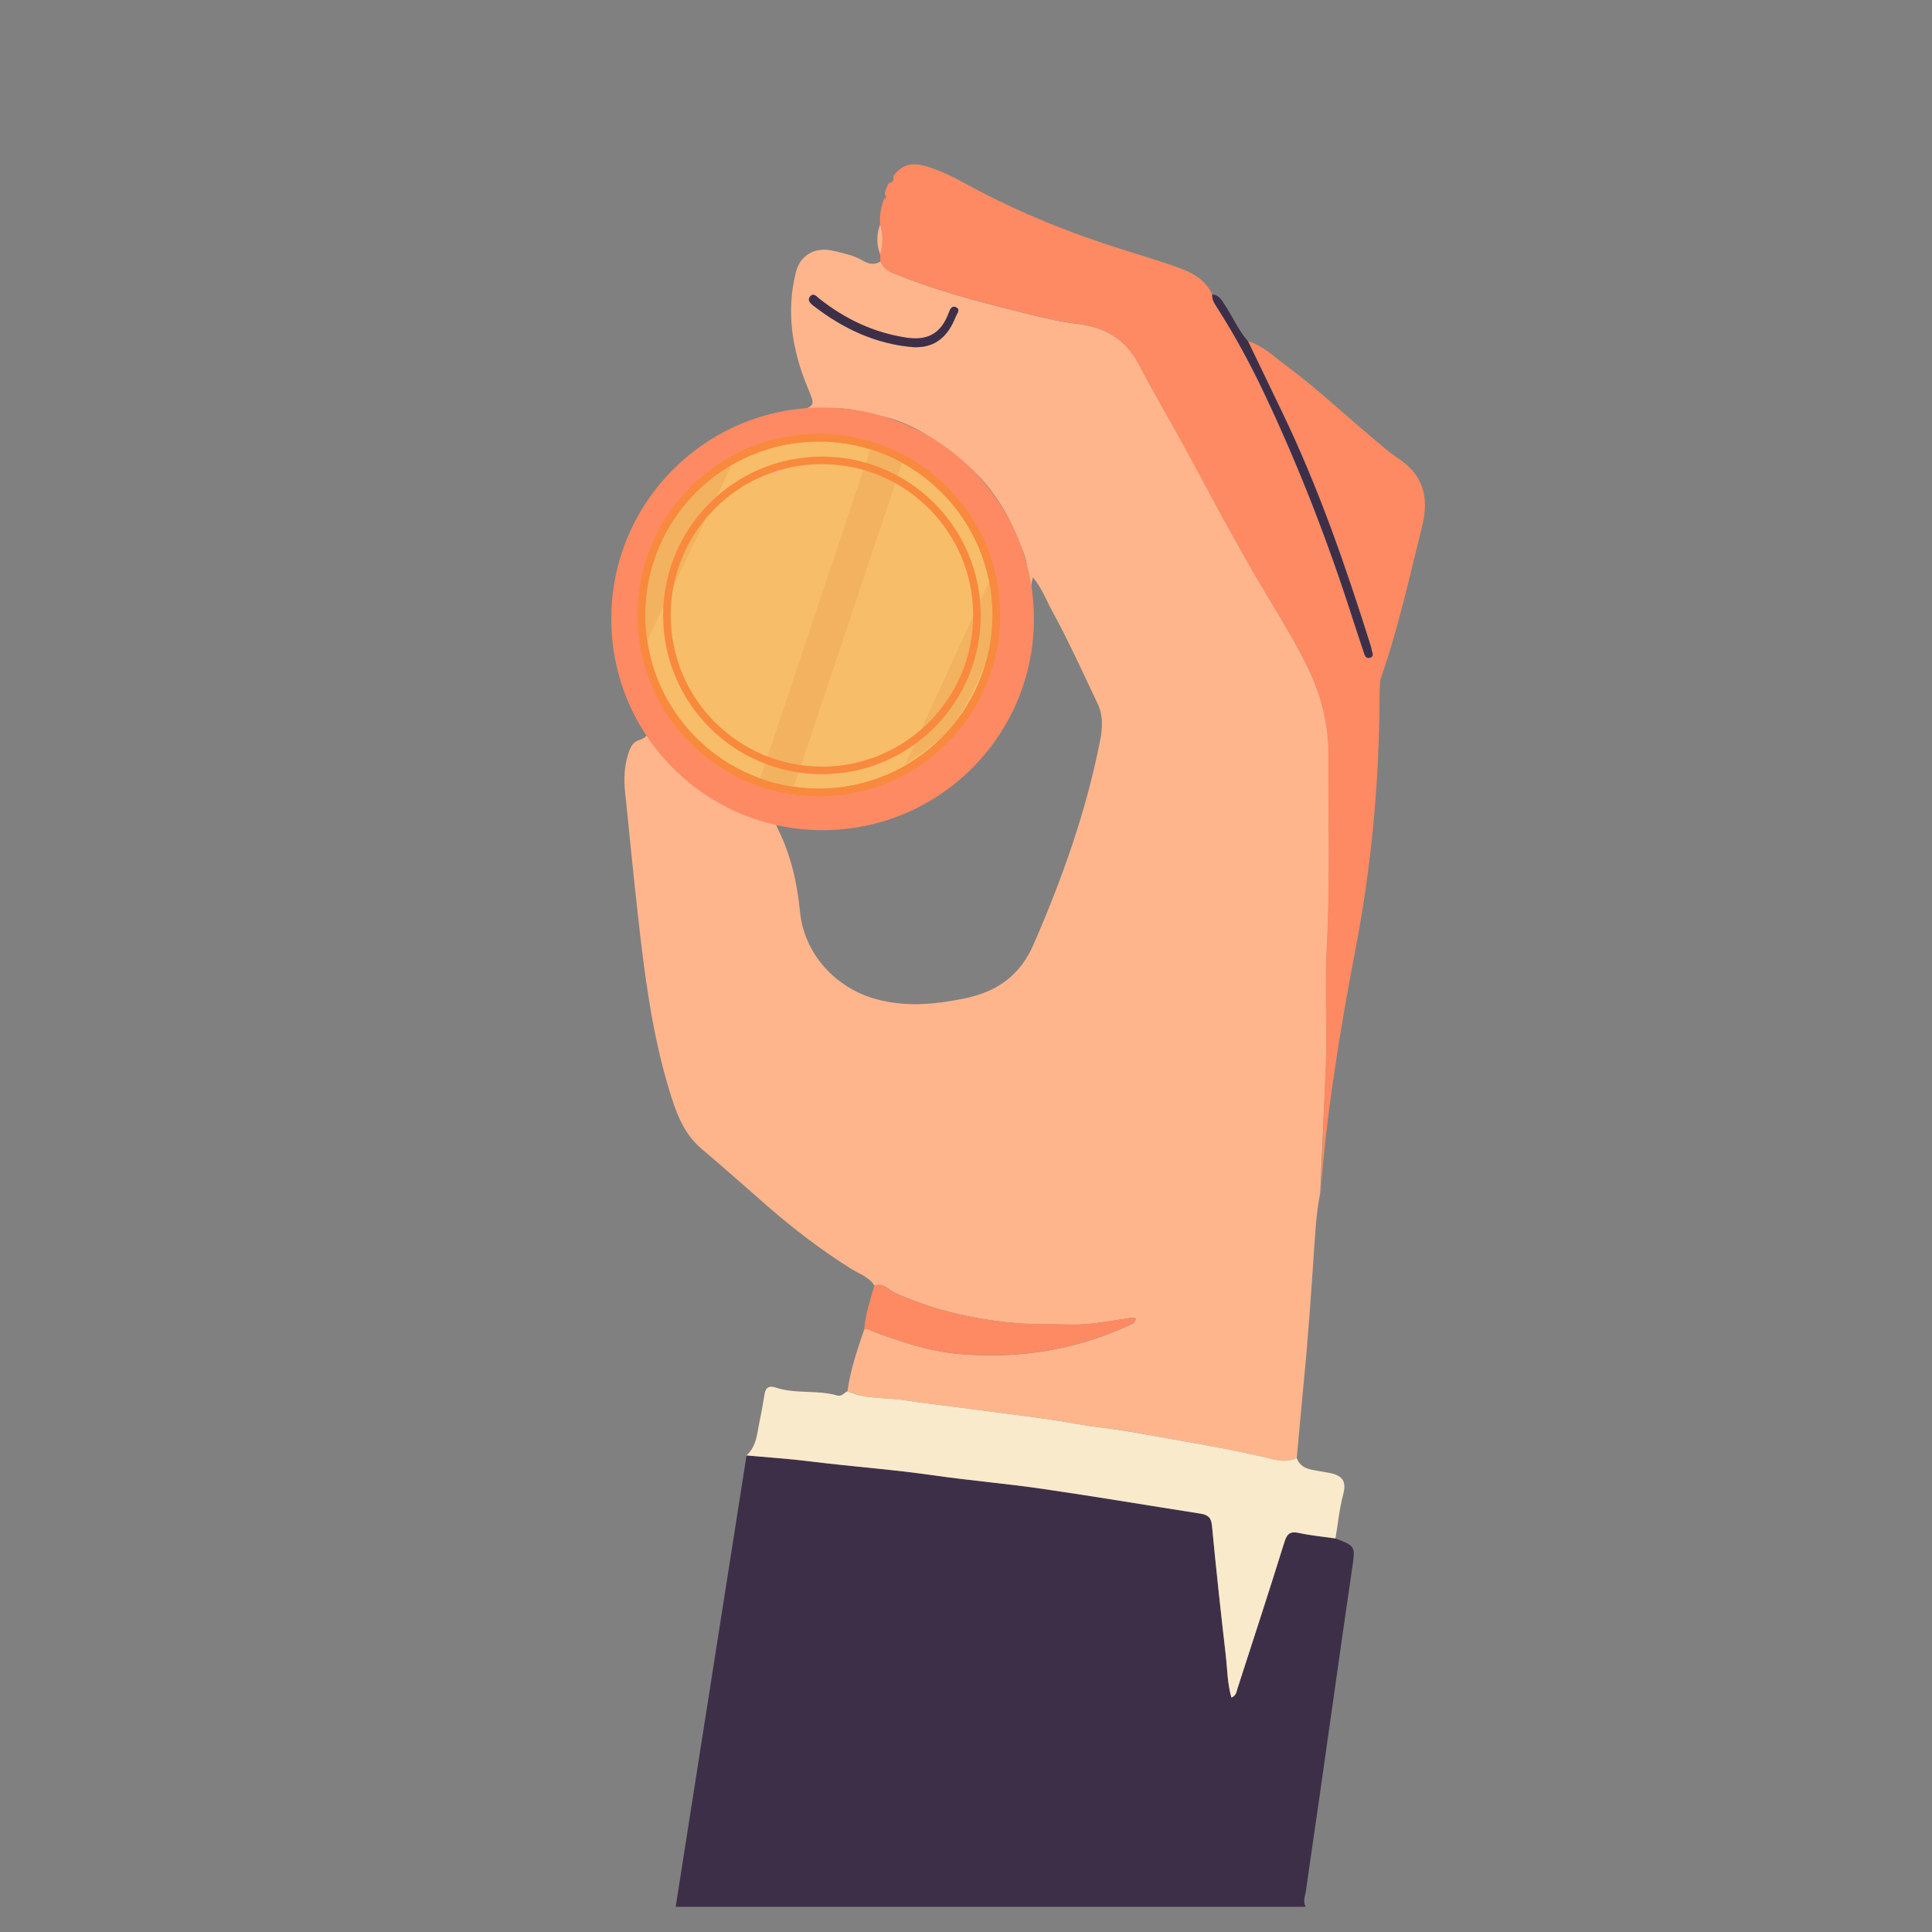 <?xml version="1.0" encoding="utf-8"?>
<!-- Generator: Adobe Illustrator 25.1.0, SVG Export Plug-In . SVG Version: 6.00 Build 0)  -->
<svg version="1.1" id="Layer_1" xmlns="http://www.w3.org/2000/svg" xmlns:xlink="http://www.w3.org/1999/xlink" x="0px" y="0px"
	 viewBox="0 0 256 256" style="enable-background:new 0 0 256 256;" xml:space="preserve">
<rect x="0" y="0" width="256" height="256" fill="#808080" stroke="none"/>
<style type="text/css">
	.st0{fill:#3E2F49;}
	.st1{fill:#FEB58C;}
	.st2{fill:#FD8A62;}
	.st3{fill:#FAEACC;}
	.st4{fill:#FDCE8C;}
	.st5{fill:#F7BD69;stroke:#F9893D;stroke-miterlimit:10;}
	.st6{fill:#F2B25F;}
	.st7{fill:none;stroke:#F9893D;stroke-miterlimit:10;}
</style>
<g>
	<path class="st0" d="M98.92,192.85c2.81,0.26,5.64,0.44,8.44,0.79c5.43,0.68,10.89,1.05,16.31,1.84c4.86,0.7,9.76,1.11,14.62,1.82
		c6.92,1.01,13.81,2.18,20.72,3.25c0.96,0.15,1.49,0.43,1.59,1.57c0.54,5.71,1.16,11.41,1.82,17.11c0.22,1.88,0.21,3.8,0.76,5.71
		c0.66-0.3,0.66-0.81,0.8-1.21c2.09-6.47,4.21-12.94,6.23-19.44c0.36-1.15,0.83-1.4,1.95-1.16c1.58,0.34,3.2,0.49,4.81,0.72
		c2.7,1.05,2.63,1.04,2.17,4.14c-1.51,10.33-2.95,20.67-4.43,31.01c-0.55,3.81-1.12,7.62-1.65,11.44c-0.1,0.73-0.46,1.47-0.06,2.22
		H89.53L98.92,192.85"/>
	<path class="st1" d="M174.93,158.08c-0.36,1.85-0.55,3.7-0.67,5.55c-0.45,6.59-0.88,13.19-1.53,19.77c-0.32,3.26-0.6,6.53-0.9,9.8
		c-1.56,0.75-3.12,0.15-4.6-0.19c-3.59-0.81-7.23-1.49-10.84-2.12c-3.42-0.59-6.83-1.3-10.29-1.7c-2.5-0.29-4.97-0.82-7.47-1.17
		c-3.94-0.55-7.9-1.05-11.84-1.56c-2.25-0.3-4.51-0.54-6.75-0.9c-2.58-0.42-5.27-0.11-7.75-1.21c0.39-2.84,1.32-5.54,2.24-8.23
		c0.49-0.08,0.88,0.2,1.3,0.36c3.65,1.36,7.38,2.58,11.26,2.93c7.74,0.69,15.24-0.49,22.36-3.73c0.44-0.2,0.98-0.33,1.04-0.97
		c-0.41-0.17-0.8-0.05-1.2,0.01c-2.45,0.36-4.88,0.85-7.37,0.79c-2.68-0.06-5.35,0.02-8.04-0.26c-5.31-0.54-10.4-1.73-15.27-3.93
		c-0.85-0.39-1.56-1.42-2.73-0.95c-0.73-1.2-2.07-1.59-3.16-2.28c-3.86-2.43-7.47-5.18-10.91-8.17c-2.94-2.56-5.84-5.16-8.82-7.67
		c-2.52-2.11-3.48-5.06-4.37-8c-2.21-7.34-3.19-14.92-4.04-22.51c-0.63-5.62-1.19-11.26-1.76-16.89c-0.16-1.57-0.1-3.15,0.34-4.67
		c0.24-0.83,0.54-1.78,1.42-2.07c1.68-0.55,1.7-1.53,0.99-2.83c0.81,0.19,1.19,0.71,1.16,1.53c-0.01,0.36,0.03,0.69,0.25,1.01
		c2.24,3.2,5.18,5.74,8.48,7.63c2.35,1.34,4.8,3.08,7.85,2.68c0.28-0.04,0.45,0.2,0.52,0.47c-0.71,0.13-1.35,0.07-0.76,1.24
		c1.72,3.43,2.56,7.11,2.93,10.94c0.53,5.57,4.69,10.15,10.12,11.62c3.94,1.07,7.8,0.7,11.72-0.11c4.26-0.88,7.31-3.01,9.11-7.14
		c3.81-8.75,7-17.69,8.83-27.08c0.31-1.57,0.41-3.26-0.32-4.79c-1.97-4.15-3.87-8.35-6.08-12.39c-0.79-1.45-1.35-3.03-2.53-4.39
		c-0.09,0.48-0.15,0.82-0.22,1.15c-0.75-0.28-0.77-1.16-0.68-1.54c0.41-1.74-0.47-3.11-1.03-4.59c-0.87-2.3-2.05-4.44-3.52-6.42
		c-1.94-2.63-4.45-4.56-7.09-6.46c-2.21-1.59-4.64-2.84-7.1-3.41c-3.2-0.74-6.57-1.86-9.97-0.52c-0.38,0.15-0.91,0.18-1.28-0.22
		c2.11-0.82,2.03-0.78,1.04-3.18c-2.03-4.91-2.86-10-1.54-15.24c0.58-2.32,2.59-3.39,4.92-2.84c1.37,0.32,2.77,0.59,4.01,1.34
		c0.74,0.45,1.52,0.55,2.3,0.08c0.32,0.78,0.87,1.22,1.68,1.55c5.24,2.16,10.71,3.62,16.19,4.99c2.72,0.68,5.46,1.4,8.29,1.74
		c3.39,0.4,6.26,1.94,7.95,5.14c1.01,1.9,2.04,3.79,3.1,5.67c1.75,3.11,3.67,6.14,5.25,9.34c1.94,3.94,4.12,7.75,6.27,11.57
		c2.57,4.57,5.49,8.93,7.82,13.65c1.82,3.7,2.84,7.58,2.82,11.65c-0.03,8.52,0.23,17.05-0.22,25.58c-0.26,4.86,0.04,9.76-0.09,14.63
		 M121.01,46c2.95,0.14,4.62-1.47,5.61-4.02c0.17-0.44,0.71-0.98,0.02-1.28c-0.56-0.24-0.76,0.32-0.97,0.85
		c-1.01,2.63-2.75,3.62-5.59,3.19c-4.31-0.65-8.12-2.46-11.52-5.16c-0.38-0.3-0.8-0.85-1.26-0.24c-0.34,0.45,0.08,0.86,0.45,1.15
		C111.68,43.53,116.01,45.58,121.01,46z"/>
	<path class="st2" d="M175.7,140.14c0.13-4.87-0.17-9.77,0.09-14.63c0.45-8.53,0.19-17.05,0.22-25.58c0.01-4.07-1-7.95-2.82-11.65
		c-2.32-4.72-5.25-9.08-7.82-13.65c-1.4-2.49-2.81-4.98-4.16-7.5c-1.82-3.39-4.81-8.93-6.71-12.27c-1.28-2.25-2.53-4.52-3.74-6.81
		c-1.7-3.2-4.56-4.74-7.95-5.14c-2.83-0.33-5.57-1.05-8.29-1.74c-5.47-1.37-10.94-2.83-16.19-4.99c-0.82-0.34-1.36-0.77-1.68-1.55
		c-0.01-0.32-0.02-0.62-0.03-0.95c0.43-1.32,0.42-2.63,0-3.95c-0.1-1.14,0.11-2.24,0.48-3.31c0.3-0.16,0.48-0.34,0.15-0.65
		c0.01-0.58,0.29-1.05,0.55-1.54c0.63-0.04,0.62-0.48,0.58-0.93c1.2-1.51,2.36-1.84,4.43-1.24c2.01,0.59,3.84,1.57,5.66,2.56
		c6.6,3.58,13.53,6.35,20.69,8.58c2.46,0.77,4.94,1.5,7.35,2.4c1.71,0.64,3.28,1.6,4.1,3.39c-0.06,0.71,0.33,1.25,0.69,1.81
		c2.29,3.59,4.32,7.34,6.15,11.18c4.68,9.87,8.62,20.03,11.92,30.44c0.41,1.31,0.86,2.6,1.29,3.9c0.14,0.43,0.27,0.99,0.88,0.8
		c0.56-0.18,0.26-0.67,0.19-1.04c-0.03-0.15-0.05-0.3-0.1-0.45c-3.33-10.6-6.96-21.09-11.8-31.13c-1.49-3.1-2.98-6.19-4.47-9.29
		c1.95,0.57,3.38,1.99,4.95,3.15c4.03,2.98,7.69,6.42,11.52,9.64c1.08,0.91,2.14,1.88,3.32,2.65c3.47,2.24,4.26,5.25,3.27,9.17
		c-1.68,6.73-3.16,13.51-5.46,20.07c-0.11,0.31-0.16,1.51-0.17,3.17c-0.07,11.05-1.12,22.08-3.22,32.93
		c-1.94,10.06-4.07,22.99-4.6,32.97"/>
	<path class="st3" d="M112.28,184.35c2.47,1.1,5.17,0.79,7.75,1.21c2.24,0.36,4.5,0.6,6.75,0.9c3.95,0.52,7.9,1.01,11.84,1.56
		c2.5,0.35,4.97,0.88,7.47,1.17c3.46,0.41,6.87,1.11,10.29,1.7c3.62,0.63,7.25,1.3,10.84,2.12c1.49,0.34,3.04,0.93,4.6,0.19
		c0.6,1.58,2.08,1.53,3.37,1.8c0.44,0.09,0.88,0.13,1.33,0.25c1.57,0.41,1.86,1.28,1.45,2.81c-0.5,1.89-0.69,3.86-1.01,5.79
		c-1.6-0.23-3.23-0.38-4.81-0.72c-1.12-0.24-1.59,0.01-1.95,1.16c-2.02,6.5-4.13,12.96-6.23,19.44c-0.13,0.41-0.14,0.92-0.8,1.21
		c-0.55-1.91-0.54-3.83-0.76-5.71c-0.66-5.7-1.28-11.4-1.82-17.11c-0.11-1.14-0.64-1.42-1.59-1.57c-6.91-1.08-13.8-2.24-20.72-3.25
		c-4.86-0.71-9.76-1.12-14.62-1.82c-5.42-0.78-10.88-1.16-16.31-1.84c-2.8-0.35-5.63-0.53-8.44-0.79c1.39-1.23,1.41-3.03,1.76-4.63
		c0.25-1.17,0.45-2.36,0.65-3.55c0.15-0.89,0.69-1.07,1.43-0.82c2.66,0.9,5.51,0.28,8.18,1.06
		C111.52,185.09,111.84,184.57,112.28,184.35z"/>
	<circle class="st2" cx="109" cy="82" r="28"/>
	<path class="st2" d="M115.86,170.36c1.17-0.46,1.88,0.57,2.73,0.95c4.87,2.2,9.96,3.4,15.27,3.93c2.69,0.27,5.36,0.19,8.04,0.26
		c2.49,0.06,4.92-0.44,7.37-0.79c0.4-0.06,0.79-0.18,1.2-0.01c-0.06,0.64-0.61,0.77-1.04,0.97c-7.12,3.24-14.62,4.42-22.36,3.73
		c-3.87-0.34-7.61-1.56-11.26-2.93c-0.42-0.16-0.81-0.43-1.3-0.36C114.7,174.13,115.3,172.25,115.86,170.36z"/>
	<path class="st0" d="M165.38,45.24c1.49,3.1,2.98,6.19,4.47,9.29c4.84,10.03,8.47,20.52,11.8,31.13c0.05,0.14,0.07,0.3,0.1,0.45
		c0.07,0.38,0.37,0.87-0.19,1.04c-0.61,0.19-0.74-0.36-0.88-0.8c-0.43-1.3-0.87-2.6-1.29-3.9c-3.31-10.41-7.24-20.57-11.92-30.44
		c-1.83-3.85-3.86-7.59-6.15-11.18c-0.35-0.56-0.74-1.09-0.69-1.81c0.89,0.05,1.24,0.73,1.66,1.37
		C163.35,41.98,164.1,43.78,165.38,45.24z"/>
	<path class="st1" d="M116.62,29.75c0.42,1.31,0.43,2.63,0,3.94C116.12,32.38,116.13,31.07,116.62,29.75z"/>
	<path class="st0" d="M121.01,46c-5-0.42-9.33-2.47-13.25-5.51c-0.37-0.29-0.79-0.69-0.45-1.15c0.46-0.62,0.88-0.06,1.26,0.24
		c3.4,2.7,7.21,4.5,11.52,5.16c2.83,0.43,4.58-0.55,5.59-3.19c0.2-0.53,0.4-1.09,0.97-0.85c0.69,0.3,0.15,0.84-0.02,1.28
		C125.62,44.53,123.96,46.14,121.01,46z"/>
	<path class="st4" d="M131.52,75.17c0.11,0.51,0.21,1.02,0.32,1.53c0,0.54,0,1.08-0.01,1.62c-0.02,0.73,0.04,1.52-0.92,1.76
		c-0.26-0.22-0.28-0.52-0.29-0.83c-0.13-3.76-2.21-6.86-3.62-10.15c-1.17-2.72-3.9-3.99-6.24-5.5c-5.02-3.25-10.56-3.93-16.37-2.8
		c-0.19-1.03,1.28-1.07,1.21-2.03c3.35-0.15,6.71-0.26,9.97,0.59c5.17,1.35,9.14,4.47,12.3,8.74c0.81,1.1,1.46,2.27,2.15,3.42
		C130.38,72.78,130.86,74.01,131.52,75.17z"/>
	<path class="st1" d="M105.6,58.75c0.07,0.96-1.4,1-1.21,2.03c-2.09,0.67-4.14,1.42-6.03,2.58c-6.61,4.03-9.96,9.96-10.46,17.61
		c-0.57-0.13-0.86,0.3-1.21,0.61c-0.56-1-0.43-2.13-0.17-3.09c0.66-2.41,0.81-5.05,2.11-7.18c1.94-3.18,3.87-6.44,7.39-8.33
		c1.35-0.72,2.46-1.89,3.93-2.52c0.99-0.42,1.98-0.89,3.04-0.81C104.05,59.74,104.53,58.43,105.6,58.75z"/>
	<path class="st4" d="M86.69,81.58c0.35-0.31,0.64-0.74,1.21-0.61c-0.19,3.98,0.99,7.63,2.82,11.09c1.36,2.56,3.23,4.74,5.43,6.63
		c-0.05,0.77-0.57,0.91-1.21,0.89c-5.1-3.84-7.61-9.13-8.49-15.3C86.33,83.41,86.6,82.48,86.69,81.58z"/>
	<path class="st4" d="M111.73,103.19c-0.01,0.41-0.02,0.83-0.02,1.24c-3.77,0.28-7.45-0.1-10.98-1.52c0-0.5,0-1,0-1.5
		C104.29,102.65,107.95,103.29,111.73,103.19z"/>
	<path class="st1" d="M136.54,86.45c-0.05,0.1-0.1,0.2-0.14,0.3C136.45,86.65,136.5,86.55,136.54,86.45z"/>
	<circle class="st5" cx="108.5" cy="81.5" r="23.5"/>
	<path class="st6" d="M122.05,99.84l-2.15,1.51l11.72-25.49l0.04,5.74l0.03,3.82c-1.78,3.66-2.81,7.34-6.38,11.86L122.05,99.84z"/>
	<path class="st6" d="M85.09,83.15l0.21,2.62l12.2-25.26l-4.45,3.62l-2.97,2.41C88.4,70.23,86.22,73.37,85,79L85.09,83.15z"/>
	
		<rect x="107.84" y="58.86" transform="matrix(0.949 0.317 -0.317 0.949 31.686 -30.645)" class="st6" width="4.55" height="46.59"/>
	<circle class="st7" cx="108.5" cy="81.5" r="23.5"/>
	<path class="st1" d="M103.17,62.4c-0.03,0.4-0.25,0.58-0.65,0.54C102.58,62.57,102.79,62.38,103.17,62.4z"/>
</g>
<circle class="st7" cx="108.91" cy="81.54" r="20.54"/>
</svg>
